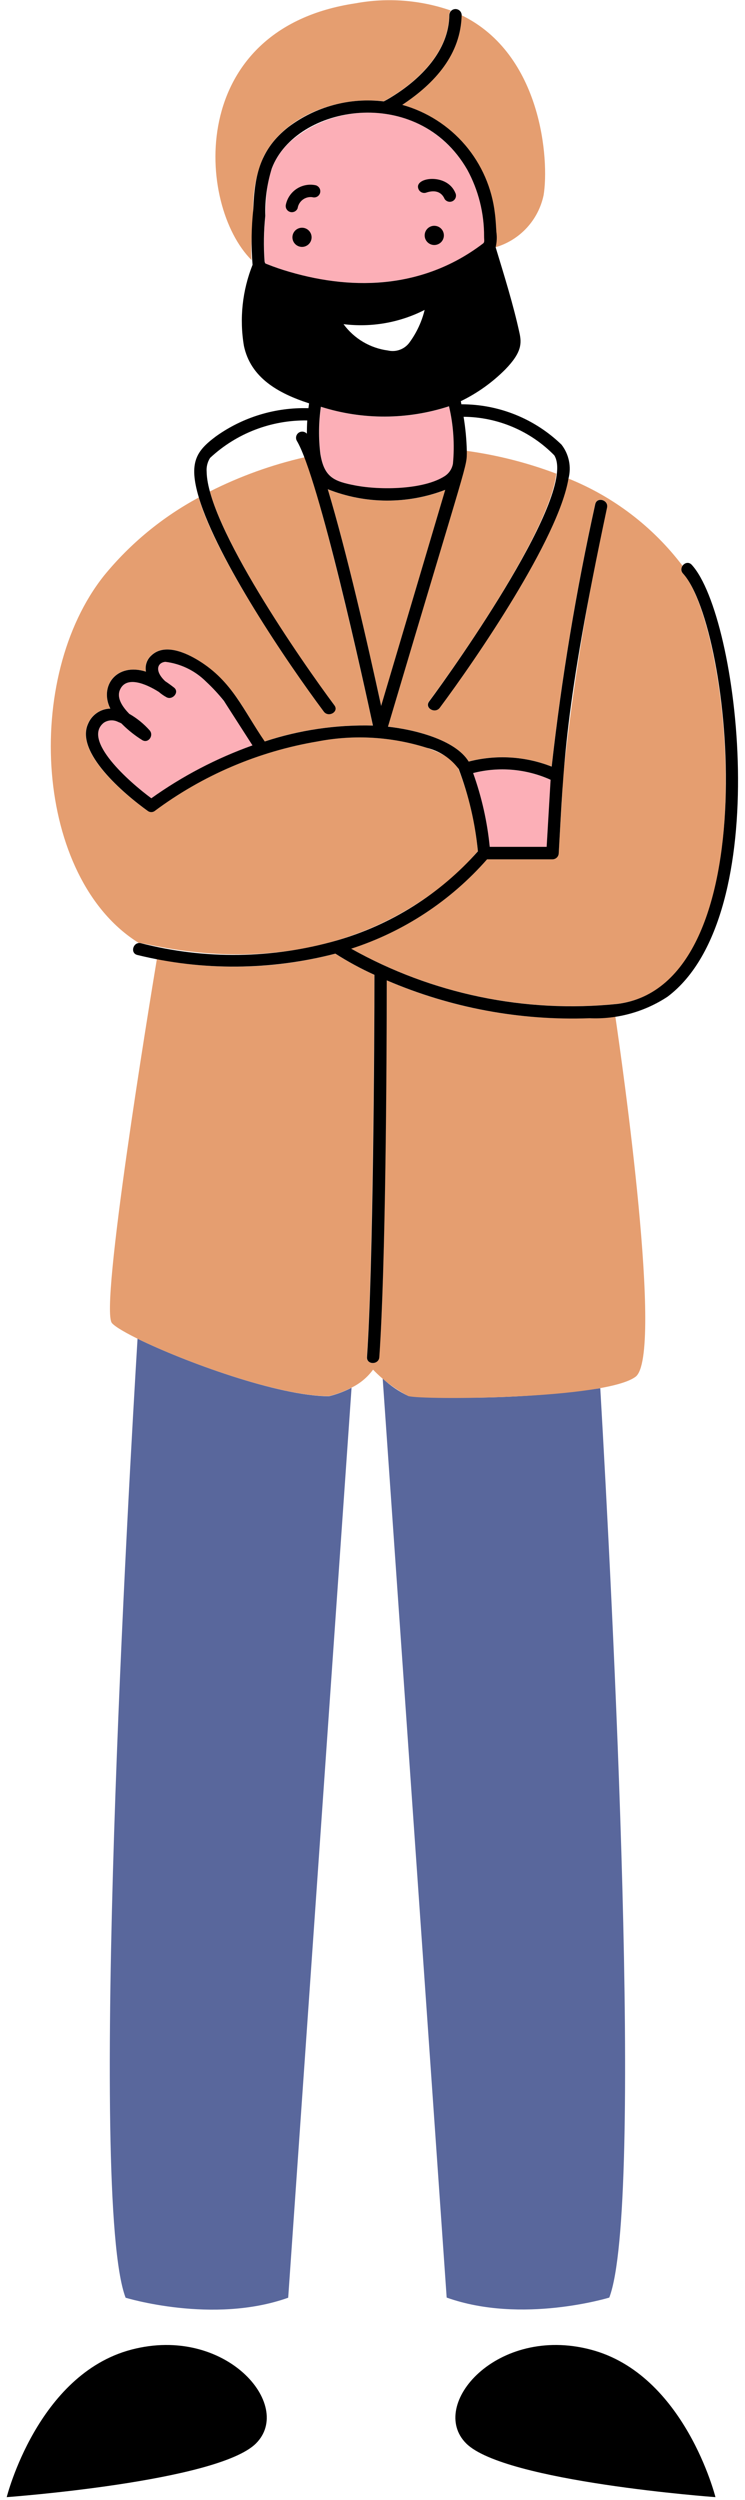 <svg width="65" height="218" viewBox="0 0 65 218" fill="none" xmlns="http://www.w3.org/2000/svg">
<path d="M12 116.74C11.255 129.007 7.64 191.624 10.958 200.37C10.958 200.37 18.59 202.712 25.145 200.37L30.673 121.018C30.047 121.341 29.386 121.59 28.703 121.759C24.295 121.762 16.029 118.72 12 116.74ZM52.374 121.057C46.836 121.839 41.235 122.07 35.652 121.745C34.817 121.361 34.052 120.841 33.388 120.206L38.971 200.358C45.528 202.699 53.16 200.358 53.16 200.358C56.185 192.386 53.444 139.58 52.374 121.057Z" fill="#59679C"/>
<path d="M33.258 61.562L38.849 42.72C35.548 43.99 31.889 43.971 28.602 42.665C30.242 48.134 32.04 55.978 33.258 61.562Z" fill="#E59E70"/>
<path d="M37.47 78.067C39.031 76.971 40.447 75.682 41.686 74.232C41.474 71.816 40.922 69.442 40.048 67.18C39.622 66.134 38.296 65.587 37.229 65.207C34.145 64.228 30.865 64.038 27.688 64.653C22.529 65.522 17.651 67.607 13.459 70.737C13.377 70.787 13.283 70.814 13.187 70.814C13.091 70.814 12.997 70.787 12.915 70.737C10.709 69.161 6.536 65.577 7.68 63.103C7.841 62.72 8.11 62.392 8.454 62.159C8.798 61.925 9.202 61.797 9.618 61.788C8.656 59.877 10.124 57.742 12.724 58.566C12.675 58.308 12.693 58.042 12.777 57.793C12.862 57.544 13.009 57.322 13.206 57.147C14.351 56.062 16.221 56.918 17.344 57.615C20.425 59.522 21.574 62.546 23.087 64.655C26.131 63.651 29.325 63.181 32.528 63.267C31.457 58.245 28.326 44.433 26.576 39.875C23.709 40.531 20.934 41.532 18.309 42.857C19.738 48.036 25.965 57.204 29.168 61.5C29.584 62.056 28.651 62.591 28.239 62.042C25.034 57.742 18.808 48.521 17.341 43.384C14.169 45.087 11.364 47.398 9.085 50.185C1.986 59.082 3.024 76.58 12.1 82.225C12.853 82.158 25.827 86.344 37.47 78.067Z" fill="#E59E70"/>
<path d="M59.594 50.016C59.507 49.928 59.454 49.811 59.446 49.686C59.437 49.562 59.474 49.439 59.55 49.34C56.979 45.948 53.536 43.318 49.587 41.729C48.727 46.956 41.527 57.462 38.356 61.714C37.946 62.262 37.012 61.726 37.427 61.17C40.318 57.293 47.984 46.18 48.54 41.306C46.015 40.352 43.391 39.685 40.717 39.318C40.724 39.916 40.636 40.511 40.458 41.082L33.844 63.363C36.08 63.606 39.711 64.476 40.886 66.406C43.286 65.784 45.822 65.938 48.129 66.846C48.99 59.159 50.258 51.523 51.927 43.97C52.071 43.292 53.108 43.581 52.959 44.256C51.253 51.995 49.974 59.822 49.13 67.701C49.028 69.724 49.016 69.662 48.743 74.394C48.74 74.535 48.682 74.67 48.582 74.77C48.481 74.87 48.346 74.928 48.205 74.93H42.489C39.312 78.548 35.217 81.241 30.636 82.724C37.7 86.683 45.814 88.365 53.87 87.54C67.255 85.84 63.712 54.516 59.594 50.016Z" fill="#E59E70"/>
<path d="M33.732 85.491C33.732 93.154 33.633 110.293 33.086 118.343C33.039 119.031 31.964 119.031 32.011 118.343C32.547 110.441 32.661 89.103 32.657 85.009C31.478 84.476 30.339 83.858 29.248 83.16C24.165 84.501 18.842 84.661 13.688 83.628C13.013 87.687 8.672 114.148 9.769 115.383C10.973 116.742 23.061 121.769 28.703 121.747C29.386 121.578 30.047 121.329 30.672 121.006C31.416 120.644 32.061 120.106 32.549 119.439C33.447 120.373 34.493 121.153 35.645 121.747C36.791 122.091 52.802 122.041 55.451 120.06C57.919 118.207 54.264 92.56 53.684 88.616C46.877 89.274 40.013 88.199 33.732 85.491Z" fill="#E59E70"/>
<path d="M40.268 1.328C40.224 4.67 37.86 7.307 35.084 9.144C37.221 9.74 39.132 10.96 40.572 12.647C42.012 14.335 42.916 16.413 43.168 18.617C43.239 19.152 43.263 19.689 43.297 20.226C43.361 20.671 43.339 21.125 43.234 21.562C44.278 21.255 45.22 20.671 45.959 19.871C46.697 19.072 47.205 18.087 47.429 17.021C47.929 13.996 47.296 4.735 40.268 1.328Z" fill="#E59E70"/>
<path d="M39.193 1.29C39.192 1.222 39.204 1.154 39.23 1.091C39.256 1.027 39.294 0.97 39.343 0.922C36.675 -0.006 33.811 -0.225 31.032 0.286C16.185 2.498 17.152 17.91 21.952 22.685C21.844 21.806 22.045 19.543 22.091 18.213C22.066 16.658 22.371 15.114 22.988 13.686C24.707 10.2 29.302 8.354 33.469 8.832C33.708 8.71 33.941 8.573 34.169 8.433C36.679 6.897 39.164 4.424 39.193 1.29Z" fill="#E59E70"/>
<path d="M39.185 35.43C35.555 36.615 31.644 36.63 28.005 35.473C27.808 36.836 27.793 38.218 27.958 39.584C28.292 41.636 29.162 41.98 31.006 42.336C33.232 42.766 37.009 42.706 38.834 41.511C39.09 41.316 39.295 41.062 39.432 40.77C39.568 40.479 39.631 40.159 39.617 39.837C39.638 38.357 39.493 36.879 39.185 35.43ZM41.682 21.59C41.782 21.517 42.007 21.342 42.136 21.246C42.173 21.215 42.206 21.179 42.233 21.139C42.249 21.053 42.256 20.965 42.252 20.878C42.286 18.76 41.777 16.669 40.774 14.804C39.675 12.879 37.965 11.374 35.915 10.528C34.135 9.835 32.199 9.645 30.318 9.978C28.437 10.312 26.684 11.157 25.251 12.42C23.344 14.276 23.237 16.223 23.158 18.82C23.022 20.145 23.001 21.478 23.096 22.806C23.148 22.997 23.136 22.978 23.612 23.15C29.45 25.377 36.443 25.42 41.682 21.59ZM19.861 61.604C19.322 60.812 18.691 60.087 17.982 59.443C17.023 58.485 15.77 57.876 14.424 57.713C13.701 57.79 13.486 58.533 14.408 59.397C14.659 59.569 15.039 59.846 15.186 59.961C15.686 60.36 15.045 61.079 14.534 60.807C14.293 60.676 14.066 60.519 13.858 60.34C12.704 59.603 10.992 58.907 10.461 60.167C10.148 60.912 10.746 61.7 11.278 62.249C11.945 62.629 12.545 63.116 13.055 63.69C13.448 64.134 12.941 64.868 12.401 64.536C11.789 64.154 11.221 63.706 10.707 63.2C10.597 63.092 10.626 63.083 10.308 62.957C10.114 62.856 9.897 62.809 9.678 62.819C9.46 62.83 9.249 62.899 9.066 63.019C7.134 64.521 11.25 68.179 13.203 69.612C15.918 67.675 18.888 66.124 22.029 65.002C21.785 64.61 20.344 62.342 19.861 61.604ZM41.283 67.417C42.028 69.496 42.512 71.659 42.724 73.857H47.702L48.046 68.009C45.925 67.048 43.539 66.839 41.283 67.417Z" fill="#FCAFB7"/>
<path d="M26.348 19.859C26.183 19.86 26.022 19.909 25.884 20.001C25.747 20.093 25.64 20.224 25.577 20.377C25.514 20.529 25.498 20.697 25.53 20.859C25.563 21.021 25.643 21.17 25.76 21.287C25.877 21.404 26.026 21.483 26.188 21.515C26.35 21.547 26.518 21.531 26.67 21.467C26.823 21.404 26.953 21.297 27.045 21.159C27.137 21.022 27.186 20.86 27.186 20.695C27.186 20.473 27.097 20.261 26.94 20.104C26.783 19.947 26.57 19.859 26.348 19.859ZM37.891 19.691C37.726 19.69 37.563 19.739 37.425 19.831C37.288 19.923 37.18 20.054 37.116 20.207C37.053 20.36 37.036 20.528 37.068 20.691C37.1 20.853 37.18 21.003 37.297 21.12C37.414 21.237 37.563 21.317 37.726 21.35C37.888 21.382 38.057 21.366 38.21 21.302C38.363 21.239 38.494 21.132 38.586 20.994C38.678 20.856 38.727 20.694 38.727 20.528C38.727 20.418 38.706 20.309 38.664 20.208C38.622 20.106 38.561 20.014 38.483 19.936C38.405 19.858 38.313 19.797 38.212 19.755C38.11 19.712 38.001 19.691 37.891 19.691ZM37.154 16.808C38.014 16.503 38.548 16.786 38.789 17.346C38.864 17.465 38.981 17.549 39.117 17.582C39.253 17.616 39.396 17.595 39.517 17.524C39.637 17.453 39.726 17.339 39.763 17.204C39.801 17.07 39.785 16.926 39.718 16.803C38.994 15.083 36.17 15.444 36.493 16.433C36.532 16.569 36.623 16.685 36.747 16.755C36.87 16.825 37.016 16.844 37.154 16.808ZM27.556 16.158C27.271 16.095 26.976 16.09 26.689 16.143C26.401 16.197 26.128 16.306 25.884 16.466C25.639 16.627 25.43 16.834 25.267 17.076C25.104 17.319 24.991 17.591 24.935 17.878C24.913 18.009 24.94 18.144 25.012 18.256C25.083 18.368 25.194 18.45 25.322 18.485C25.45 18.52 25.587 18.507 25.706 18.448C25.825 18.388 25.918 18.287 25.967 18.163C26.011 17.867 26.169 17.599 26.407 17.418C26.645 17.236 26.945 17.155 27.243 17.192C27.311 17.213 27.383 17.221 27.454 17.215C27.526 17.209 27.595 17.189 27.659 17.155C27.722 17.122 27.778 17.076 27.824 17.02C27.869 16.965 27.903 16.901 27.924 16.832C27.944 16.763 27.95 16.691 27.942 16.62C27.935 16.549 27.913 16.48 27.878 16.417C27.843 16.354 27.796 16.299 27.739 16.255C27.683 16.211 27.625 16.177 27.556 16.158Z" fill="black"/>
<path d="M60.355 49.256C59.885 48.74 59.127 49.507 59.594 50.016C63.894 54.741 67.08 85.856 53.875 87.546C45.82 88.372 37.706 86.69 30.642 82.73C35.223 81.249 39.318 78.556 42.494 74.937H48.21C48.351 74.934 48.486 74.877 48.587 74.777C48.687 74.677 48.745 74.542 48.748 74.4C49.194 66.683 49.199 61.979 52.964 44.263C53.108 43.588 52.071 43.299 51.932 43.977C50.264 51.53 48.996 59.166 48.134 66.853C45.827 65.944 43.291 65.79 40.891 66.413C39.72 64.485 36.09 63.613 33.849 63.37C41.006 39.261 40.714 40.838 40.729 39.325C40.705 38.326 40.611 37.331 40.447 36.345C41.922 36.357 43.381 36.659 44.738 37.236C46.096 37.812 47.327 38.651 48.359 39.705C50.394 42.99 39.77 58.052 37.439 61.177C37.025 61.733 37.955 62.271 38.368 61.721C41.546 57.458 48.726 46.972 49.599 41.736C49.731 41.228 49.745 40.698 49.639 40.184C49.533 39.671 49.312 39.188 48.99 38.774C46.648 36.509 43.515 35.247 40.256 35.257C40.239 35.167 40.225 35.074 40.206 34.985C41.648 34.285 42.961 33.347 44.09 32.211C45.537 30.723 45.516 29.923 45.325 29.041C44.775 26.519 43.992 24.032 43.244 21.562C43.35 21.125 43.371 20.671 43.308 20.226C43.273 19.689 43.251 19.152 43.179 18.617C42.926 16.413 42.022 14.335 40.582 12.647C39.142 10.96 37.231 9.74 35.095 9.144C37.969 7.241 40.21 4.727 40.279 1.297C40.271 1.16 40.211 1.031 40.111 0.936C40.011 0.842 39.879 0.789 39.741 0.789C39.604 0.789 39.471 0.842 39.371 0.936C39.272 1.031 39.212 1.16 39.204 1.297C39.178 4.431 36.691 6.904 34.18 8.445C33.952 8.588 33.718 8.721 33.48 8.844C30.522 8.485 27.54 9.287 25.162 11.08C22.733 12.99 22.207 15.232 22.102 18.224C21.927 19.842 21.905 21.472 22.036 23.095C21.143 25.336 20.881 27.78 21.281 30.16C21.868 32.945 24.271 34.299 26.968 35.174C26.949 35.315 26.926 35.456 26.911 35.597C24.026 35.51 21.192 36.372 18.844 38.05C17.124 39.333 16.436 40.325 17.351 43.394C18.98 48.791 24.998 57.694 28.249 62.053C28.658 62.601 29.592 62.066 29.178 61.511C26.342 57.706 18.096 45.859 18.03 41.137C17.996 40.714 18.101 40.292 18.328 39.933C20.626 37.788 23.666 36.617 26.809 36.665C26.784 37.052 26.775 37.439 26.773 37.823C26.686 37.723 26.565 37.659 26.434 37.642C26.302 37.626 26.169 37.659 26.06 37.735C25.952 37.81 25.874 37.923 25.844 38.052C25.813 38.181 25.831 38.317 25.894 38.434C27.826 41.647 31.766 59.682 32.539 63.272C29.335 63.187 26.141 63.656 23.098 64.66C21.231 61.941 20.27 59.426 17.355 57.62C16.231 56.923 14.362 56.072 13.216 57.152C13.019 57.327 12.871 57.549 12.787 57.798C12.703 58.047 12.684 58.313 12.735 58.571C10.155 57.756 8.65 59.856 9.628 61.793C9.213 61.802 8.808 61.931 8.465 62.164C8.121 62.398 7.851 62.726 7.69 63.109C6.544 65.577 10.757 69.192 12.926 70.742C13.007 70.793 13.101 70.819 13.197 70.819C13.293 70.819 13.387 70.793 13.469 70.742C17.661 67.612 22.539 65.526 27.699 64.658C30.875 64.043 34.155 64.234 37.239 65.212C38.356 65.484 39.343 66.14 40.026 67.065C40.899 69.372 41.461 71.785 41.696 74.24C38.403 77.961 34.114 80.663 29.336 82.027C23.772 83.612 17.886 83.689 12.282 82.249C11.613 82.101 11.317 83.133 11.997 83.281C17.672 84.671 23.604 84.629 29.259 83.16C30.349 83.858 31.488 84.476 32.668 85.009C32.668 90.711 32.559 110.395 32.021 118.343C31.975 119.031 33.053 119.031 33.096 118.343C33.645 110.302 33.743 93.126 33.743 85.491C39.324 87.888 45.368 89.016 51.438 88.793C53.846 88.9 56.226 88.244 58.239 86.919C67.695 79.813 64.464 53.733 60.355 49.256ZM13.203 69.612C11.243 68.169 7.134 64.524 9.066 63.019C9.249 62.9 9.46 62.831 9.678 62.82C9.897 62.809 10.114 62.857 10.308 62.957C10.626 63.083 10.598 63.091 10.707 63.2C11.221 63.706 11.789 64.154 12.401 64.536C12.941 64.868 13.448 64.134 13.055 63.69C12.545 63.116 11.945 62.629 11.278 62.249C10.746 61.7 10.148 60.912 10.461 60.167C10.994 58.91 12.697 59.603 13.858 60.339C14.066 60.519 14.292 60.676 14.534 60.807C15.05 61.079 15.686 60.36 15.186 59.961C14.933 59.764 14.674 59.576 14.408 59.397C13.479 58.523 13.71 57.79 14.424 57.713C15.77 57.877 17.023 58.486 17.982 59.443C18.543 59.964 19.064 60.526 19.541 61.126C19.541 61.126 21.777 64.61 22.029 65.001C18.888 66.123 15.918 67.674 13.203 69.612ZM25.242 23.703C24.586 23.512 23.939 23.29 23.304 23.038C23.154 22.978 23.132 22.993 23.084 22.806C22.988 21.478 23.009 20.144 23.146 18.82C23.105 17.422 23.296 16.028 23.712 14.692C25.803 9.152 36.429 7.265 40.771 14.801C41.743 16.588 42.247 18.593 42.236 20.628C42.236 20.957 42.303 21.12 42.133 21.242C37.128 25.052 31.099 25.42 25.242 23.703ZM37.05 27.025C36.802 28.039 36.36 28.995 35.746 29.84C35.539 30.136 35.248 30.362 34.911 30.491C34.574 30.621 34.206 30.647 33.855 30.566C33.085 30.466 32.344 30.21 31.677 29.815C31.009 29.419 30.429 28.893 29.971 28.267C32.402 28.571 34.868 28.139 37.05 27.025ZM27.95 39.581C27.784 38.214 27.799 36.832 27.996 35.47C31.635 36.627 35.546 36.612 39.176 35.427C39.56 37.067 39.676 38.758 39.52 40.436C39.481 40.652 39.4 40.858 39.28 41.042C39.16 41.226 39.004 41.384 38.822 41.507C36.981 42.711 33.191 42.756 30.994 42.333C29.14 41.977 28.285 41.628 27.95 39.581ZM28.598 42.661C31.886 43.967 35.544 43.986 38.846 42.716C38.846 42.716 33.342 61.277 33.254 61.559C32.035 55.96 30.255 48.179 28.598 42.661ZM41.28 67.414C43.534 66.835 45.918 67.042 48.039 68L47.695 73.848H42.728C42.513 71.653 42.024 69.49 41.28 67.414ZM11.46 204.897C3.263 207.054 0.586 217.761 0.586 217.761C0.586 217.761 18.99 216.423 22.334 213.077C25.678 209.732 19.658 202.74 11.46 204.897ZM51.546 204.897C43.349 202.74 37.327 209.73 40.673 213.077C44.018 216.424 62.422 217.761 62.422 217.761C62.422 217.761 59.746 207.054 51.546 204.897Z" fill="black"/>
</svg>
